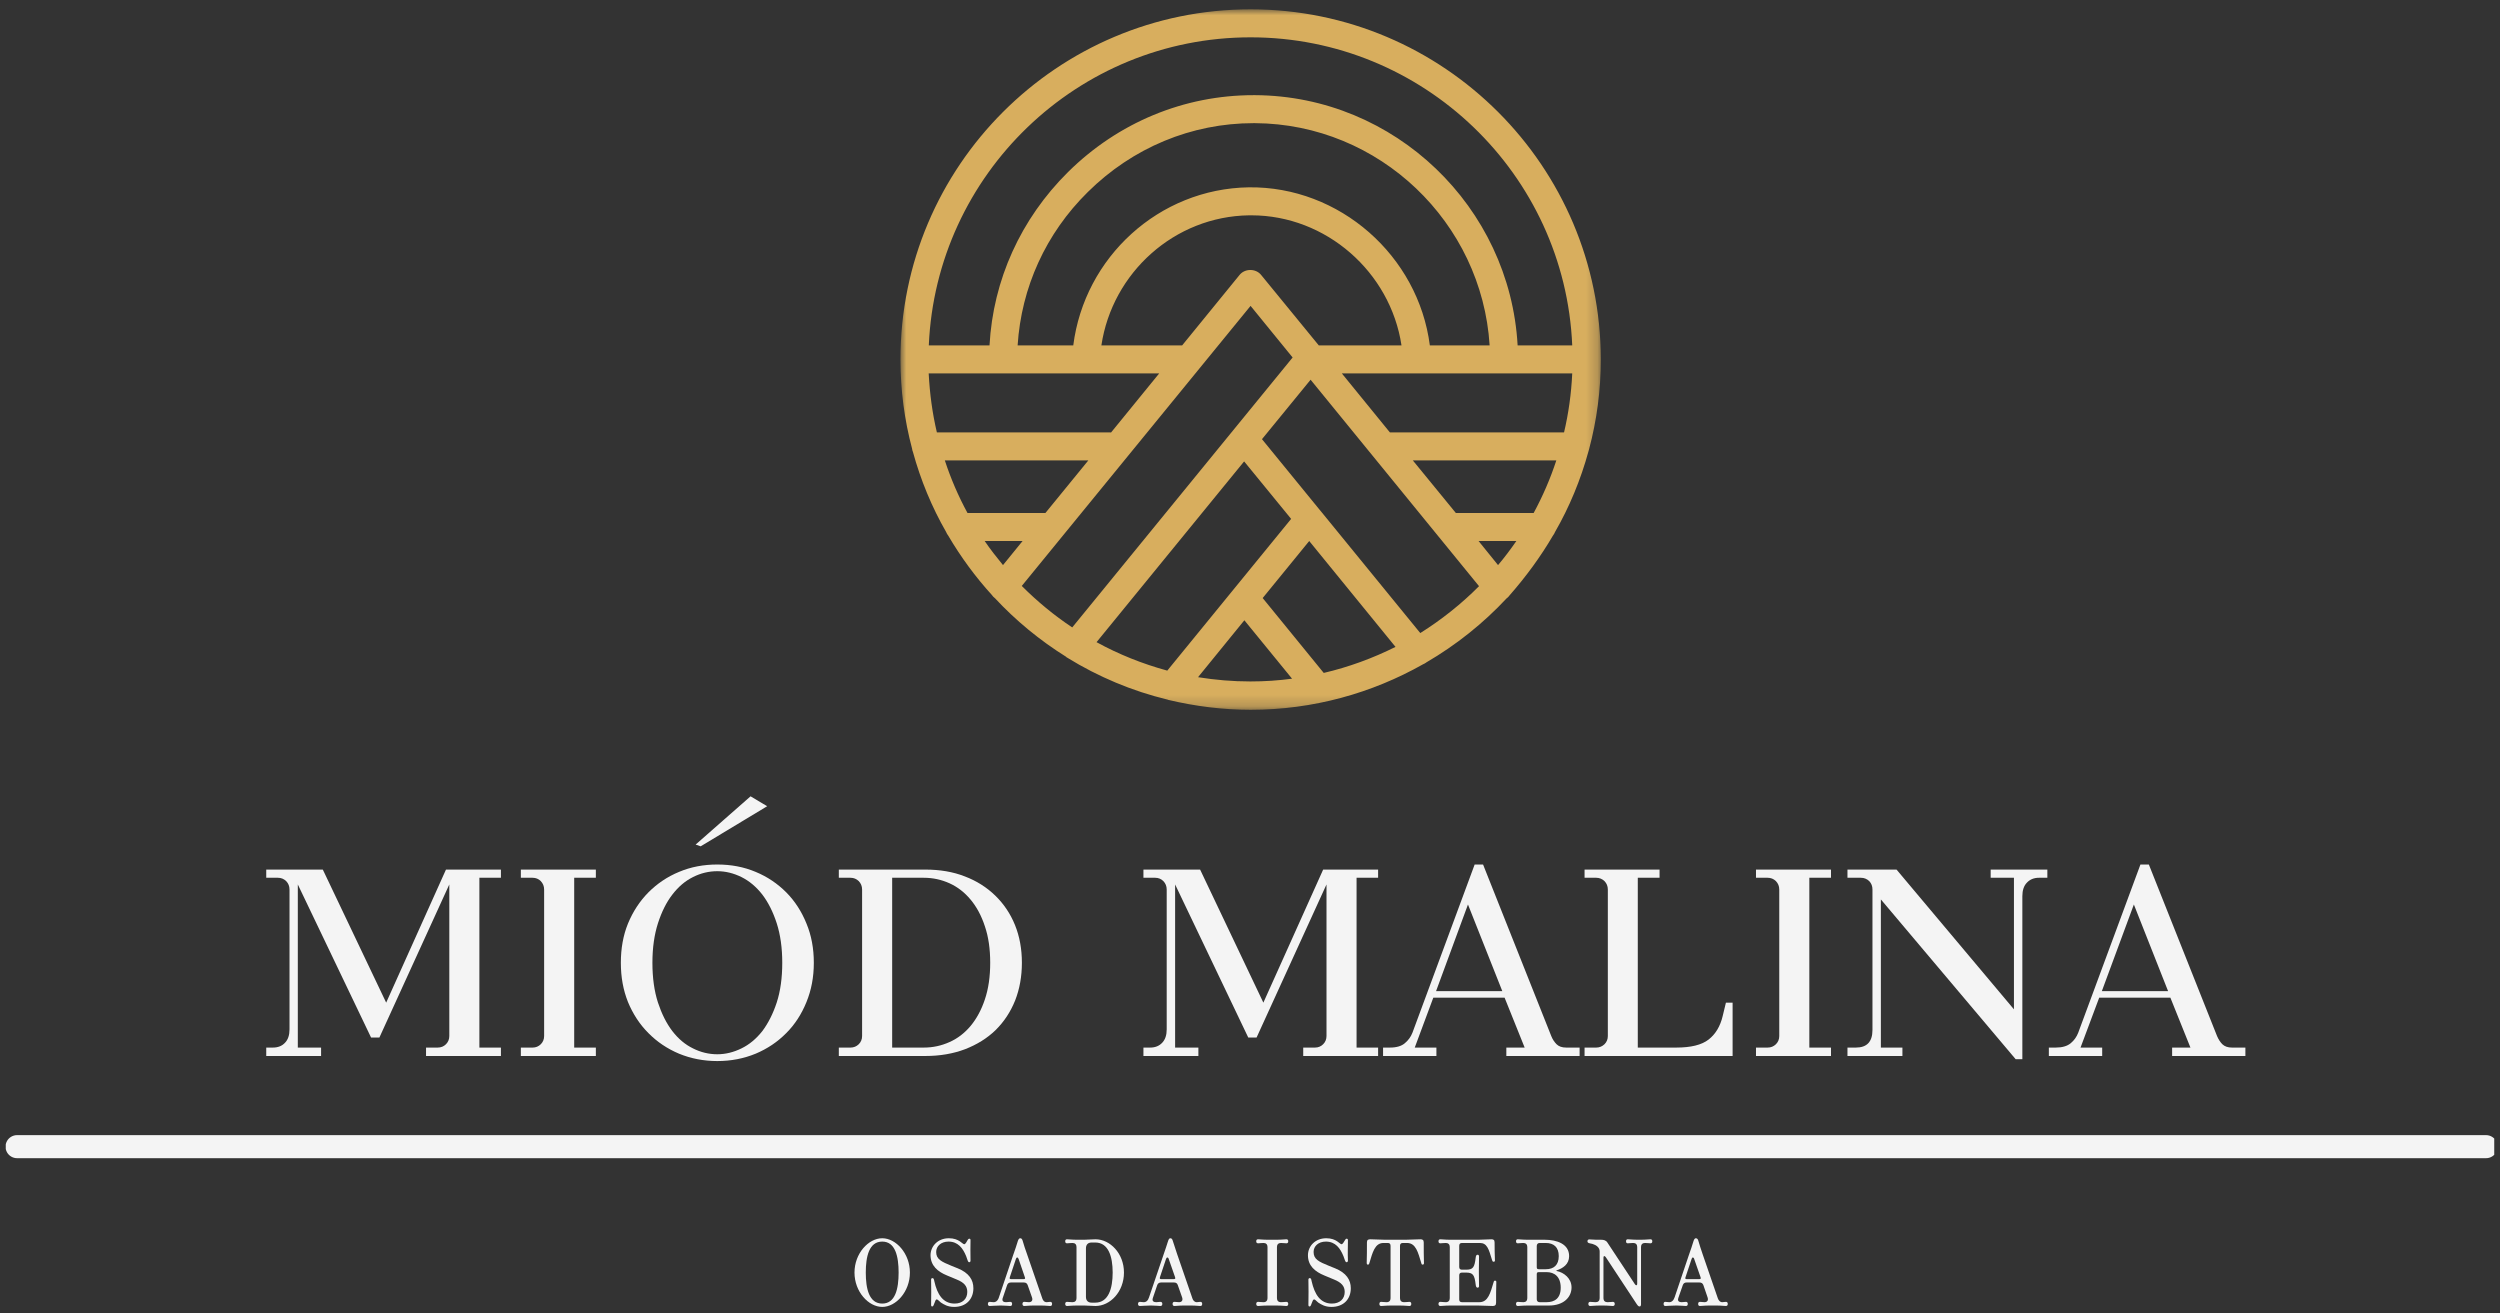 <svg width="217" height="114" viewBox="0 0 217 114" fill="none" xmlns="http://www.w3.org/2000/svg" xmlns:xlink="http://www.w3.org/1999/xlink">
	<rect x="0" y="0" width="217" height="114" fill="#333333" stroke="none"/>
	<desc>
			Created with Pixso.
	</desc>
	<defs>
		<clipPath id="clip14_4151">
			<rect id="Logo" rx="-0.5" width="216" height="113" transform="translate(0.5 0.5)" fill="white" fill-opacity="0"/>
		</clipPath>
	</defs>
	<rect id="Logo" rx="-0.5" width="216" height="113" transform="translate(0.5 0.5)" fill="#FFFFFF" fill-opacity="0"/>
	<g clip-path="url(#clip14_4151)">
		<mask id="mask14_4153" mask-type="alpha" maskUnits="userSpaceOnUse" x="78.162" y="0.811" width="60.789" height="60.802">
			<path id="Vector" d="M78.16 0.81L138.95 0.81L138.95 61.61L78.16 61.61L78.16 0.81Z" fill="#000000" fill-opacity="1" fill-rule="nonzero"/>
		</mask>
		<g mask="url(#mask14_4153)">
			<path id="Vector" d="M123.28 54.95L114.63 44.35C114.59 44.3 114.55 44.25 114.52 44.22L109.54 38.12L113.76 32.96L128.38 50.88C126.85 52.42 125.14 53.78 123.28 54.95ZM103.99 58.78L108.01 53.84L112.15 58.91C110.97 59.07 109.76 59.15 108.53 59.15C106.99 59.15 105.47 59.02 103.99 58.78ZM101.32 58.21C99.16 57.62 97.09 56.79 95.18 55.74L107.99 40.05L112.07 45.04L101.32 58.21ZM121.13 56.15C119.17 57.13 117.08 57.9 114.9 58.41L109.6 51.91L113.64 46.96L121.13 56.15ZM88.69 50.86L108.55 26.55L112.2 31.03L93.07 54.46C91.49 53.41 90.03 52.2 88.69 50.86ZM108.55 3.24C123.56 3.24 135.84 15.13 136.47 29.98L131.73 29.98C131.06 17.97 121.08 8.33 108.95 8.26C108.9 8.26 108.85 8.26 108.81 8.26C102.77 8.26 97.06 10.63 92.71 14.93C88.6 19 86.2 24.3 85.89 29.98L80.62 29.98C81.26 15.13 93.53 3.24 108.55 3.24ZM131.62 46.96C131.12 47.68 130.6 48.38 130.03 49.05L128.34 46.96L131.62 46.96ZM135.09 39.96C134.57 41.55 133.91 43.07 133.12 44.53L126.37 44.53L122.63 39.96L135.09 39.96ZM130.55 32.41L136.47 32.41C136.39 34.16 136.15 35.88 135.76 37.53L120.64 37.53L116.47 32.41L130.55 32.41ZM102.61 29.98L95.6 29.98C96.55 23.65 101.96 18.78 108.42 18.69C108.49 18.69 108.56 18.69 108.62 18.69C115.1 18.69 120.69 23.61 121.65 29.98L114.47 29.98L109.47 23.87C109.01 23.29 108.05 23.29 107.59 23.87L102.61 29.98ZM124.11 29.98C123.11 22.2 116.28 16.16 108.39 16.26C100.6 16.38 94.13 22.32 93.16 29.98L88.33 29.98C88.65 24.96 90.77 20.27 94.42 16.67C98.31 12.82 103.42 10.69 108.81 10.69C108.85 10.69 108.9 10.69 108.93 10.69C119.73 10.75 128.63 19.3 129.3 29.98L124.11 29.98ZM96.44 37.54C96.39 37.53 96.34 37.53 96.29 37.53L81.32 37.53C80.93 35.88 80.7 34.16 80.61 32.41L100.62 32.41L96.44 37.54ZM90.74 44.53L83.98 44.53C83.19 43.08 82.53 41.55 82.01 39.96L94.47 39.96L90.74 44.53ZM85.47 46.96L88.76 46.96L87.06 49.05C86.5 48.37 85.96 47.68 85.47 46.96ZM134.79 46.5C134.86 46.4 134.94 46.29 134.98 46.17C136.23 44 137.2 41.65 137.88 39.18C137.9 39.11 137.92 39.04 137.94 38.96C138.6 36.48 138.95 33.88 138.95 31.19C138.93 14.43 125.31 0.81 108.55 0.81C91.78 0.81 78.16 14.43 78.16 31.19C78.16 33.88 78.51 36.47 79.17 38.95C79.18 39.05 79.2 39.13 79.24 39.22C79.91 41.67 80.88 44.01 82.12 46.17C82.17 46.29 82.23 46.4 82.31 46.5C83.4 48.35 84.66 50.07 86.1 51.65C86.16 51.74 86.23 51.82 86.31 51.88C86.32 51.88 86.32 51.9 86.34 51.9C88.17 53.87 90.25 55.58 92.54 57.01C92.55 57.03 92.55 57.03 92.56 57.04C92.59 57.06 92.62 57.07 92.66 57.1C95.32 58.74 98.25 59.98 101.36 60.73C101.39 60.75 101.41 60.75 101.45 60.76C103.73 61.3 106.12 61.61 108.56 61.61C113.99 61.61 119.1 60.16 123.52 57.66C123.62 57.62 123.71 57.57 123.79 57.51C123.79 57.51 123.79 57.5 123.8 57.5C126.39 55.99 128.75 54.11 130.78 51.93C130.79 51.92 130.79 51.92 130.8 51.92C130.89 51.85 130.96 51.78 131.02 51.69C132.44 50.07 133.71 48.35 134.79 46.5Z" fill="#D8AE5E" fill-opacity="1" fill-rule="nonzero"/>
		</g>
		<path id="Vector" d="M1.48 99.53L215.79 99.53" stroke="#F4F4F4" stroke-opacity="1" stroke-width="2.001" stroke-linecap="round"/>
		<path id="Vector" d="M23.11 90.93L23.68 90.93C24.13 90.93 24.48 90.79 24.74 90.51C25 90.24 25.13 89.85 25.13 89.35L25.13 77.21C25.13 76.92 25.03 76.68 24.84 76.48C24.64 76.29 24.41 76.19 24.12 76.19L23.11 76.19L23.11 75.48L28.02 75.48L33.52 87.03L38.71 75.48L43.48 75.48L43.48 76.19L41.61 76.19L41.61 90.93L43.48 90.93L43.48 91.66L36.98 91.66L36.98 90.93L37.99 90.93C38.28 90.93 38.52 90.83 38.71 90.64C38.9 90.45 39 90.21 39 89.93L39 76.77L32.93 90.06L32.21 90.06L25.85 76.77L25.85 90.93L27.87 90.93L27.87 91.66L23.11 91.66L23.11 90.93Z" fill="#F4F4F4" fill-opacity="1" fill-rule="nonzero"/>
		<path id="Vector" d="M45.21 90.93L46.23 90.93C46.51 90.93 46.75 90.83 46.94 90.64C47.13 90.45 47.23 90.21 47.23 89.93L47.23 77.21C47.23 76.92 47.13 76.68 46.94 76.48C46.75 76.29 46.51 76.19 46.23 76.19L45.21 76.19L45.21 75.48L51.72 75.48L51.72 76.19L49.84 76.19L49.84 90.93L51.72 90.93L51.72 91.66L45.21 91.66L45.21 90.93Z" fill="#F4F4F4" fill-opacity="1" fill-rule="nonzero"/>
		<path id="Vector" d="M62.26 92.1C61.07 92.1 59.96 91.88 58.94 91.46C57.92 91.03 57.04 90.44 56.28 89.67C55.53 88.92 54.94 88.02 54.51 86.98C54.09 85.93 53.89 84.8 53.89 83.57C53.89 82.33 54.09 81.19 54.51 80.16C54.94 79.12 55.53 78.22 56.28 77.46C57.04 76.7 57.92 76.1 58.94 75.68C59.96 75.25 61.07 75.04 62.26 75.04C63.46 75.04 64.57 75.25 65.59 75.68C66.61 76.1 67.49 76.7 68.25 77.46C69 78.22 69.58 79.12 70 80.16C70.43 81.19 70.64 82.33 70.64 83.57C70.64 84.8 70.43 85.93 70 86.98C69.58 88.02 69 88.92 68.25 89.67C67.49 90.44 66.61 91.03 65.59 91.46C64.57 91.88 63.46 92.1 62.26 92.1ZM62.26 91.51C62.97 91.51 63.67 91.34 64.36 91C65.04 90.67 65.64 90.17 66.17 89.5C66.68 88.82 67.1 87.99 67.42 87.02C67.74 86.03 67.9 84.88 67.9 83.57C67.9 82.28 67.74 81.14 67.42 80.14C67.1 79.15 66.68 78.32 66.17 77.65C65.64 76.97 65.04 76.47 64.36 76.13C63.67 75.79 62.97 75.62 62.26 75.62C61.53 75.62 60.82 75.79 60.15 76.13C59.47 76.47 58.88 76.97 58.36 77.65C57.84 78.32 57.43 79.15 57.11 80.14C56.79 81.14 56.63 82.28 56.63 83.57C56.63 84.88 56.79 86.03 57.11 87.02C57.43 87.99 57.84 88.82 58.36 89.5C58.88 90.17 59.47 90.67 60.15 91C60.82 91.34 61.53 91.51 62.26 91.51ZM60.38 73.31L65.15 69.12L66.59 69.98L60.82 73.46L60.38 73.31Z" fill="#F4F4F4" fill-opacity="1" fill-rule="nonzero"/>
		<path id="Vector" d="M72.81 90.93L73.82 90.93C74.11 90.93 74.34 90.83 74.54 90.64C74.73 90.45 74.83 90.21 74.83 89.93L74.83 77.21C74.83 76.92 74.73 76.68 74.54 76.48C74.34 76.29 74.11 76.19 73.82 76.19L72.81 76.19L72.81 75.48L80.32 75.48C81.58 75.48 82.72 75.67 83.74 76.07C84.77 76.46 85.65 77.02 86.39 77.74C87.12 78.45 87.7 79.3 88.1 80.29C88.5 81.28 88.7 82.37 88.7 83.57C88.7 84.76 88.5 85.86 88.11 86.85C87.71 87.84 87.15 88.69 86.42 89.41C85.69 90.12 84.8 90.67 83.77 91.07C82.74 91.46 81.59 91.66 80.32 91.66L72.81 91.66L72.81 90.93ZM80.18 90.93C80.97 90.93 81.71 90.77 82.42 90.45C83.12 90.14 83.73 89.67 84.25 89.05C84.77 88.42 85.19 87.65 85.49 86.74C85.8 85.82 85.95 84.76 85.95 83.57C85.95 82.37 85.8 81.32 85.49 80.41C85.19 79.49 84.77 78.71 84.25 78.09C83.73 77.46 83.12 76.99 82.42 76.67C81.71 76.35 80.97 76.19 80.18 76.19L77.44 76.19L77.44 90.93L80.18 90.93Z" fill="#F4F4F4" fill-opacity="1" fill-rule="nonzero"/>
		<path id="Vector" d="M99.25 90.93L99.83 90.93C100.27 90.93 100.62 90.79 100.88 90.51C101.14 90.24 101.27 89.85 101.27 89.35L101.27 77.21C101.27 76.92 101.17 76.68 100.98 76.48C100.79 76.29 100.55 76.19 100.27 76.19L99.25 76.19L99.25 75.48L104.17 75.48L109.66 87.03L114.85 75.48L119.62 75.48L119.62 76.19L117.75 76.19L117.75 90.93L119.62 90.93L119.62 91.66L113.12 91.66L113.12 90.93L114.14 90.93C114.42 90.93 114.66 90.83 114.85 90.64C115.04 90.45 115.14 90.21 115.14 89.93L115.14 76.77L109.07 90.06L108.35 90.06L102 76.77L102 90.93L104.02 90.93L104.02 91.66L99.25 91.66L99.25 90.93Z" fill="#F4F4F4" fill-opacity="1" fill-rule="nonzero"/>
		<path id="Vector" d="M120.05 90.93L120.64 90.93C121.22 90.93 121.65 90.8 121.94 90.55C122.24 90.3 122.46 90 122.6 89.64L128 75.04L128.73 75.04L134.65 89.93C134.76 90.21 134.92 90.45 135.11 90.64C135.3 90.83 135.58 90.93 135.95 90.93L137.11 90.93L137.11 91.66L130.75 91.66L130.75 90.93L132.34 90.93L130.6 86.6L124.41 86.6L122.8 90.93L124.68 90.93L124.68 91.66L120.05 91.66L120.05 90.93ZM130.4 86.03L127.42 78.51L124.65 86.03L130.4 86.03Z" fill="#F4F4F4" fill-opacity="1" fill-rule="nonzero"/>
		<path id="Vector" d="M137.54 90.93L138.55 90.93C138.83 90.93 139.07 90.83 139.27 90.64C139.46 90.45 139.56 90.21 139.56 89.93L139.56 77.21C139.56 76.92 139.46 76.68 139.27 76.48C139.07 76.29 138.83 76.19 138.55 76.19L137.54 76.19L137.54 75.48L144.05 75.48L144.05 76.19L142.16 76.19L142.16 90.93L145.49 90.93C146.77 90.93 147.71 90.7 148.31 90.23C148.91 89.76 149.32 89.08 149.53 88.19L149.81 87.03L150.39 87.03L150.39 91.66L137.54 91.66L137.54 90.93Z" fill="#F4F4F4" fill-opacity="1" fill-rule="nonzero"/>
		<path id="Vector" d="M152.42 90.93L153.43 90.93C153.72 90.93 153.95 90.83 154.15 90.64C154.34 90.45 154.44 90.21 154.44 89.93L154.44 77.21C154.44 76.92 154.34 76.68 154.15 76.48C153.95 76.29 153.72 76.19 153.43 76.19L152.42 76.19L152.42 75.48L158.93 75.48L158.93 76.19L157.05 76.19L157.05 90.93L158.93 90.93L158.93 91.66L152.42 91.66L152.42 90.93Z" fill="#F4F4F4" fill-opacity="1" fill-rule="nonzero"/>
		<path id="Vector" d="M163.26 78.07L163.26 90.93L165.13 90.93L165.13 91.66L160.36 91.66L160.36 90.93L161.09 90.93C162.05 90.93 162.53 90.42 162.53 89.4L162.53 77.21C162.53 76.92 162.44 76.68 162.25 76.48C162.05 76.29 161.81 76.19 161.52 76.19L160.36 76.19L160.36 75.48L164.62 75.48L174.81 87.61L174.81 76.19L172.79 76.19L172.79 75.48L177.71 75.48L177.71 76.19L176.98 76.19C176.54 76.19 176.19 76.34 175.93 76.62C175.67 76.89 175.54 77.28 175.54 77.79L175.54 91.94L174.96 91.94L163.26 78.07Z" fill="#F4F4F4" fill-opacity="1" fill-rule="nonzero"/>
		<path id="Vector" d="M177.84 90.93L178.43 90.93C179.01 90.93 179.44 90.8 179.74 90.55C180.04 90.3 180.25 90 180.39 89.64L185.79 75.04L186.52 75.04L192.44 89.93C192.56 90.21 192.71 90.45 192.9 90.64C193.1 90.83 193.37 90.93 193.74 90.93L194.9 90.93L194.9 91.66L188.54 91.66L188.54 90.93L190.13 90.93L188.39 86.6L182.21 86.6L180.59 90.93L182.47 90.93L182.47 91.66L177.84 91.66L177.84 90.93ZM188.19 86.03L185.22 78.51L182.44 86.03L188.19 86.03Z" fill="#F4F4F4" fill-opacity="1" fill-rule="nonzero"/>
		<path id="Vector" d="M76.58 113.44C77.76 113.44 78.98 112.13 78.98 110.46C78.98 108.79 77.76 107.48 76.58 107.48C75.39 107.48 74.17 108.79 74.17 110.46C74.17 112.13 75.39 113.44 76.58 113.44ZM76.58 113.15C75.43 113.15 75.15 111.85 75.15 110.46C75.15 109.07 75.43 107.77 76.58 107.77C77.72 107.77 78 109.07 78 110.46C78 111.85 77.72 113.15 76.58 113.15Z" fill="#F4F4F4" fill-opacity="1" fill-rule="nonzero"/>
		<path id="Vector" d="M82.82 113.44C83.88 113.44 84.49 112.75 84.49 111.82C84.49 111.09 84.11 110.49 83.13 110.09L82.63 109.89C81.7 109.51 81.26 109.3 81.26 108.67C81.26 108.17 81.68 107.77 82.33 107.77C83.16 107.77 83.58 108.35 83.86 109.03C83.99 109.35 84 109.56 84.13 109.56C84.21 109.56 84.24 109.5 84.24 109.42C84.22 108.67 84.24 108.27 84.24 107.68C84.24 107.57 84.23 107.52 84.14 107.52C84.07 107.52 84.04 107.56 84 107.62C83.92 107.76 83.8 108 83.7 108C83.53 108 83.26 107.48 82.36 107.48C81.42 107.48 80.78 108.15 80.77 108.94C80.77 109.86 81.39 110.38 82.2 110.71L83.04 111.06C83.68 111.32 83.96 111.63 83.96 112.14C83.96 112.75 83.54 113.15 82.86 113.15C81.86 113.15 81.35 112.36 81.1 111.21C81.06 111.02 81.04 110.94 80.93 110.94C80.86 110.94 80.82 111 80.82 111.08C80.84 111.82 80.83 112.41 80.82 113.24C80.82 113.36 80.84 113.4 80.92 113.4C81.1 113.4 81.13 112.79 81.31 112.79C81.4 112.79 81.49 112.92 81.67 113.06C81.93 113.23 82.26 113.44 82.82 113.44Z" fill="#F4F4F4" fill-opacity="1" fill-rule="nonzero"/>
		<path id="Vector" d="M85.91 113.36C86.12 113.36 86.35 113.32 86.81 113.32L86.92 113.32C87.25 113.32 87.54 113.36 87.69 113.36C87.79 113.36 87.85 113.31 87.85 113.18C87.85 113.05 87.79 113 87.69 113C87.57 113 87.46 113.03 87.32 113.03C87.09 113.03 87.01 112.94 87.01 112.81C87.01 112.76 87.02 112.7 87.05 112.63L87.42 111.54C87.48 111.39 87.58 111.32 87.75 111.32L88.87 111.32C89.04 111.32 89.14 111.39 89.2 111.54L89.58 112.62C89.67 112.89 89.53 113.03 89.31 113.03C89.18 113.03 89.04 113 88.91 113C88.82 113 88.75 113.05 88.75 113.18C88.75 113.31 88.82 113.36 88.91 113.36C89.12 113.36 89.24 113.32 89.74 113.32L90.34 113.32C90.8 113.32 90.95 113.36 91.16 113.36C91.26 113.36 91.32 113.31 91.32 113.18C91.32 113.05 91.26 113 91.16 113C91.04 113 90.96 113.03 90.86 113.03C90.64 113.03 90.53 112.88 90.47 112.7L89.14 108.84C89 108.45 88.87 108.07 88.76 107.68C88.72 107.54 88.65 107.48 88.56 107.48C88.46 107.48 88.4 107.57 88.35 107.72C88.22 108.15 88.13 108.41 87.94 108.95L86.71 112.6C86.62 112.9 86.44 113.03 86.25 113.03C86.07 113.03 86.04 113 85.91 113C85.82 113 85.75 113.05 85.75 113.18C85.75 113.31 85.82 113.36 85.91 113.36ZM87.8 111.03C87.63 111.03 87.61 110.99 87.66 110.84L88.18 109.28C88.2 109.21 88.24 109.15 88.29 109.15C88.35 109.15 88.39 109.21 88.42 109.29L88.95 110.84C89.01 110.99 88.98 111.03 88.82 111.03L87.8 111.03Z" fill="#F4F4F4" fill-opacity="1" fill-rule="nonzero"/>
		<path id="Vector" d="M92.62 113.36C92.83 113.36 92.95 113.32 93.52 113.32L94.13 113.32C94.46 113.32 94.72 113.36 95.09 113.36C96.36 113.36 97.56 112.13 97.56 110.46C97.56 108.79 96.35 107.57 95.09 107.57C94.72 107.57 94.46 107.61 94.13 107.61L93.52 107.61C92.95 107.61 92.83 107.57 92.62 107.57C92.53 107.57 92.46 107.61 92.46 107.74C92.46 107.88 92.53 107.92 92.62 107.92C92.75 107.92 92.86 107.89 93.1 107.89C93.31 107.89 93.44 108.02 93.44 108.23L93.44 112.69C93.44 112.9 93.31 113.03 93.1 113.03C92.86 113.03 92.75 113 92.62 113C92.53 113 92.46 113.05 92.46 113.18C92.46 113.31 92.53 113.36 92.62 113.36ZM94.76 113.07C94.44 113.07 94.26 112.89 94.26 112.57L94.26 108.36C94.26 108.03 94.44 107.85 94.76 107.85L95.07 107.85C96.21 107.85 96.58 109.07 96.58 110.46C96.58 111.85 96.21 113.07 95.07 113.07L94.76 113.07Z" fill="#F4F4F4" fill-opacity="1" fill-rule="nonzero"/>
		<path id="Vector" d="M98.95 113.36C99.15 113.36 99.39 113.32 99.84 113.32L99.95 113.32C100.28 113.32 100.57 113.36 100.72 113.36C100.82 113.36 100.89 113.31 100.89 113.18C100.89 113.05 100.82 113 100.72 113C100.6 113 100.49 113.03 100.36 113.03C100.13 113.03 100.04 112.94 100.04 112.81C100.04 112.76 100.06 112.7 100.08 112.63L100.45 111.54C100.51 111.39 100.62 111.32 100.78 111.32L101.91 111.32C102.07 111.32 102.18 111.39 102.23 111.54L102.61 112.62C102.7 112.89 102.56 113.03 102.34 113.03C102.21 113.03 102.07 113 101.95 113C101.85 113 101.78 113.05 101.78 113.18C101.78 113.31 101.85 113.36 101.95 113.36C102.15 113.36 102.28 113.32 102.77 113.32L103.38 113.32C103.83 113.32 103.99 113.36 104.19 113.36C104.29 113.36 104.35 113.31 104.35 113.18C104.35 113.05 104.29 113 104.19 113C104.07 113 103.99 113.03 103.89 113.03C103.68 113.03 103.56 112.88 103.5 112.7L102.17 108.84C102.04 108.45 101.91 108.07 101.79 107.68C101.75 107.54 101.68 107.48 101.59 107.48C101.49 107.48 101.44 107.57 101.39 107.72C101.25 108.15 101.17 108.41 100.98 108.95L99.74 112.6C99.65 112.9 99.48 113.03 99.28 113.03C99.1 113.03 99.07 113 98.95 113C98.85 113 98.78 113.05 98.78 113.18C98.78 113.31 98.85 113.36 98.95 113.36ZM100.83 111.03C100.67 111.03 100.64 110.99 100.69 110.84L101.21 109.28C101.24 109.21 101.27 109.15 101.32 109.15C101.39 109.15 101.43 109.21 101.45 109.29L101.99 110.84C102.05 110.99 102.01 111.03 101.85 111.03L100.83 111.03Z" fill="#F4F4F4" fill-opacity="1" fill-rule="nonzero"/>
		<path id="Vector" d="M109.21 113.36C109.41 113.36 109.53 113.32 110.1 113.32L110.75 113.32C111.33 113.32 111.45 113.36 111.65 113.36C111.75 113.36 111.82 113.31 111.82 113.18C111.82 113.05 111.75 113 111.65 113C111.53 113 111.42 113.03 111.18 113.03C110.97 113.03 110.84 112.9 110.84 112.69L110.84 108.23C110.84 108.02 110.97 107.89 111.18 107.89C111.42 107.89 111.53 107.92 111.65 107.92C111.75 107.92 111.82 107.88 111.82 107.74C111.82 107.61 111.75 107.57 111.65 107.57C111.45 107.57 111.33 107.61 110.75 107.61L110.1 107.61C109.53 107.61 109.41 107.57 109.21 107.57C109.11 107.57 109.04 107.61 109.04 107.74C109.04 107.88 109.11 107.92 109.21 107.92C109.33 107.92 109.44 107.89 109.68 107.89C109.89 107.89 110.02 108.02 110.02 108.23L110.02 112.69C110.02 112.9 109.89 113.03 109.68 113.03C109.44 113.03 109.33 113 109.21 113C109.11 113 109.04 113.05 109.04 113.18C109.04 113.31 109.11 113.36 109.21 113.36Z" fill="#F4F4F4" fill-opacity="1" fill-rule="nonzero"/>
		<path id="Vector" d="M115.57 113.44C116.64 113.44 117.25 112.75 117.25 111.82C117.25 111.09 116.86 110.49 115.89 110.09L115.39 109.89C114.45 109.51 114.02 109.3 114.02 108.67C114.02 108.17 114.43 107.77 115.09 107.77C115.92 107.77 116.33 108.35 116.61 109.03C116.74 109.35 116.76 109.56 116.88 109.56C116.96 109.56 117 109.5 117 109.42C116.97 108.67 117 108.27 117 107.68C117 107.57 116.98 107.52 116.89 107.52C116.82 107.52 116.8 107.56 116.76 107.62C116.67 107.76 116.55 108 116.45 108C116.28 108 116.02 107.48 115.12 107.48C114.17 107.48 113.54 108.15 113.53 108.94C113.52 109.86 114.14 110.38 114.95 110.71L115.79 111.06C116.43 111.32 116.72 111.63 116.72 112.14C116.72 112.75 116.29 113.15 115.61 113.15C114.61 113.15 114.11 112.36 113.85 111.21C113.81 111.02 113.8 110.94 113.68 110.94C113.61 110.94 113.57 111 113.57 111.08C113.59 111.82 113.58 112.41 113.57 113.24C113.57 113.36 113.59 113.4 113.68 113.4C113.85 113.4 113.88 112.79 114.07 112.79C114.15 112.79 114.25 112.92 114.42 113.06C114.68 113.23 115.01 113.44 115.57 113.44Z" fill="#F4F4F4" fill-opacity="1" fill-rule="nonzero"/>
		<path id="Vector" d="M119.89 113.36C120.09 113.36 120.21 113.32 120.79 113.32L121.44 113.32C122.01 113.32 122.13 113.36 122.34 113.36C122.43 113.36 122.5 113.31 122.5 113.18C122.5 113.05 122.43 113 122.34 113C122.22 113 122.1 113.03 121.86 113.03C121.65 113.03 121.52 112.9 121.52 112.69L121.52 108.14C121.52 107.97 121.6 107.89 121.77 107.89L122.13 107.89C122.9 107.89 123.09 108.72 123.36 109.61C123.38 109.69 123.39 109.77 123.49 109.77C123.58 109.77 123.6 109.69 123.6 109.64C123.59 109.03 123.57 108.51 123.58 107.85C123.58 107.62 123.47 107.57 123.29 107.57C122.98 107.57 122.38 107.61 122.01 107.61L120.21 107.61C119.85 107.61 119.25 107.57 118.94 107.57C118.76 107.57 118.65 107.62 118.65 107.85C118.66 108.51 118.64 109.03 118.63 109.64C118.63 109.69 118.65 109.77 118.73 109.77C118.84 109.77 118.84 109.69 118.87 109.61C119.14 108.72 119.33 107.89 120.09 107.89L120.46 107.89C120.62 107.89 120.7 107.97 120.7 108.14L120.7 112.69C120.7 112.9 120.58 113.03 120.36 113.03C120.13 113.03 120.01 113 119.89 113C119.79 113 119.73 113.05 119.73 113.18C119.73 113.31 119.79 113.36 119.89 113.36Z" fill="#F4F4F4" fill-opacity="1" fill-rule="nonzero"/>
		<path id="Vector" d="M125.03 113.36C125.23 113.36 125.35 113.32 125.92 113.32L128.29 113.32C128.66 113.32 129.26 113.36 129.57 113.36C129.75 113.36 129.86 113.3 129.86 113.07C129.85 112.41 129.87 111.9 129.88 111.28C129.88 111.23 129.87 111.16 129.77 111.16C129.67 111.16 129.66 111.23 129.64 111.31C129.37 112.2 129.18 113.03 128.41 113.03L126.9 113.03C126.74 113.03 126.66 112.95 126.66 112.79L126.66 110.7C126.66 110.54 126.74 110.46 126.9 110.46L127.24 110.46C127.86 110.46 127.99 110.66 128.09 111.51C128.11 111.64 128.13 111.77 128.26 111.77C128.34 111.77 128.38 111.71 128.38 111.63C128.36 110.69 128.36 110 128.38 109.06C128.38 108.98 128.34 108.91 128.26 108.91C128.13 108.91 128.11 109.03 128.09 109.16C127.99 110.02 127.86 110.21 127.24 110.21L126.9 110.21C126.74 110.21 126.66 110.13 126.66 109.97L126.66 108.14C126.66 107.97 126.74 107.89 126.9 107.89L128.45 107.89C129.07 107.89 129.22 108.39 129.51 109.37C129.54 109.45 129.55 109.52 129.65 109.52C129.75 109.52 129.76 109.45 129.76 109.4C129.74 108.89 129.73 108.41 129.73 107.85C129.73 107.62 129.63 107.57 129.45 107.57C129.14 107.57 128.7 107.61 128.33 107.61L125.92 107.61C125.35 107.61 125.23 107.57 125.03 107.57C124.93 107.57 124.86 107.61 124.86 107.74C124.86 107.88 124.93 107.92 125.03 107.92C125.15 107.92 125.27 107.89 125.5 107.89C125.71 107.89 125.84 108.02 125.84 108.23L125.84 112.69C125.84 112.9 125.71 113.03 125.5 113.03C125.27 113.03 125.15 113 125.03 113C124.93 113 124.86 113.05 124.86 113.18C124.86 113.31 124.93 113.36 125.03 113.36Z" fill="#F4F4F4" fill-opacity="1" fill-rule="nonzero"/>
		<path id="Vector" d="M131.75 113.36C131.96 113.36 132.08 113.32 132.65 113.32L134.45 113.32C135.75 113.32 136.41 112.57 136.41 111.75C136.41 110.97 135.76 110.45 135.11 110.32C135.11 110.32 135.09 110.31 135.09 110.29C135.09 110.27 135.11 110.27 135.11 110.27C135.66 110.09 136.2 109.74 136.2 109.03C136.2 107.97 135.13 107.61 134.08 107.61L132.65 107.61C132.08 107.61 131.96 107.57 131.75 107.57C131.66 107.57 131.59 107.61 131.59 107.74C131.59 107.88 131.66 107.92 131.75 107.92C131.88 107.92 131.99 107.89 132.23 107.89C132.44 107.89 132.57 108.02 132.57 108.23L132.57 112.69C132.57 112.9 132.44 113.03 132.23 113.03C131.99 113.03 131.88 113 131.75 113C131.66 113 131.59 113.05 131.59 113.18C131.59 113.31 131.66 113.36 131.75 113.36ZM133.59 110.17C133.43 110.17 133.39 110.13 133.39 109.97L133.39 108.15C133.39 107.99 133.49 107.89 133.64 107.89L134.17 107.89C134.87 107.89 135.3 108.26 135.3 109.03C135.3 109.81 134.87 110.17 134.17 110.17L133.59 110.17ZM133.64 113.03C133.49 113.03 133.39 112.93 133.39 112.78L133.39 110.62C133.39 110.46 133.43 110.42 133.59 110.42L134.24 110.42C134.94 110.42 135.47 110.83 135.47 111.77C135.47 112.7 134.94 113.03 134.24 113.03L133.64 113.03Z" fill="#F4F4F4" fill-opacity="1" fill-rule="nonzero"/>
		<path id="Vector" d="M142.33 113.4C142.43 113.4 142.44 113.27 142.44 113.19L142.44 108.23C142.44 108.02 142.57 107.89 142.78 107.89C143.02 107.89 143.13 107.92 143.25 107.92C143.35 107.92 143.42 107.88 143.42 107.74C143.42 107.61 143.35 107.57 143.25 107.57C143.05 107.57 142.93 107.61 142.36 107.61L142.2 107.61C141.63 107.61 141.5 107.57 141.3 107.57C141.2 107.57 141.14 107.61 141.14 107.74C141.14 107.88 141.2 107.92 141.3 107.92C141.42 107.92 141.53 107.89 141.77 107.89C141.98 107.89 142.11 108.02 142.11 108.23L142.11 111.39C142.11 111.51 142.09 111.56 142.03 111.56C141.97 111.56 141.93 111.49 141.89 111.44L139.52 107.85C139.4 107.66 139.2 107.61 138.98 107.61L138.54 107.61C138.37 107.61 138.03 107.58 137.94 107.58C137.83 107.58 137.79 107.67 137.79 107.75C137.79 107.85 137.88 107.9 137.99 107.92C138.28 107.96 138.67 108.1 138.81 108.41C138.84 108.49 138.85 108.56 138.85 108.63L138.85 112.69C138.85 112.9 138.72 113.03 138.51 113.03C138.27 113.03 138.16 113 138.03 113C137.94 113 137.87 113.05 137.87 113.18C137.87 113.31 137.94 113.36 138.03 113.36C138.24 113.36 138.36 113.32 138.93 113.32L139.1 113.32C139.67 113.32 139.79 113.36 139.99 113.36C140.09 113.36 140.16 113.31 140.16 113.18C140.16 113.05 140.09 113 139.99 113C139.87 113 139.76 113.03 139.52 113.03C139.31 113.03 139.18 112.9 139.18 112.69L139.18 109.21C139.18 109.08 139.2 109.03 139.26 109.03C139.32 109.03 139.36 109.11 139.4 109.15L142.07 113.2C142.2 113.39 142.25 113.4 142.33 113.4Z" fill="#F4F4F4" fill-opacity="1" fill-rule="nonzero"/>
		<path id="Vector" d="M144.56 113.36C144.76 113.36 145 113.32 145.46 113.32L145.56 113.32C145.9 113.32 146.18 113.36 146.34 113.36C146.43 113.36 146.5 113.31 146.5 113.18C146.5 113.05 146.43 113 146.34 113C146.22 113 146.1 113.03 145.97 113.03C145.74 113.03 145.65 112.94 145.65 112.81C145.65 112.76 145.67 112.7 145.69 112.63L146.07 111.54C146.13 111.39 146.23 111.32 146.39 111.32L147.52 111.32C147.68 111.32 147.79 111.39 147.85 111.54L148.22 112.62C148.31 112.89 148.17 113.03 147.95 113.03C147.82 113.03 147.68 113 147.56 113C147.46 113 147.4 113.05 147.4 113.18C147.4 113.31 147.46 113.36 147.56 113.36C147.76 113.36 147.89 113.32 148.38 113.32L148.99 113.32C149.44 113.32 149.6 113.36 149.81 113.36C149.9 113.36 149.97 113.31 149.97 113.18C149.97 113.05 149.9 113 149.81 113C149.68 113 149.61 113.03 149.5 113.03C149.29 113.03 149.18 112.88 149.11 112.7L147.78 108.84C147.65 108.45 147.52 108.07 147.41 107.68C147.37 107.54 147.29 107.48 147.2 107.48C147.11 107.48 147.05 107.57 147 107.72C146.87 108.15 146.78 108.41 146.59 108.95L145.36 112.6C145.26 112.9 145.09 113.03 144.89 113.03C144.71 113.03 144.68 113 144.56 113C144.46 113 144.4 113.05 144.4 113.18C144.4 113.31 144.46 113.36 144.56 113.36ZM146.44 111.03C146.28 111.03 146.25 110.99 146.31 110.84L146.83 109.28C146.85 109.21 146.89 109.15 146.93 109.15C147 109.15 147.04 109.21 147.06 109.29L147.6 110.84C147.66 110.99 147.63 111.03 147.46 111.03L146.44 111.03Z" fill="#F4F4F4" fill-opacity="1" fill-rule="nonzero"/>
	</g>
</svg>
